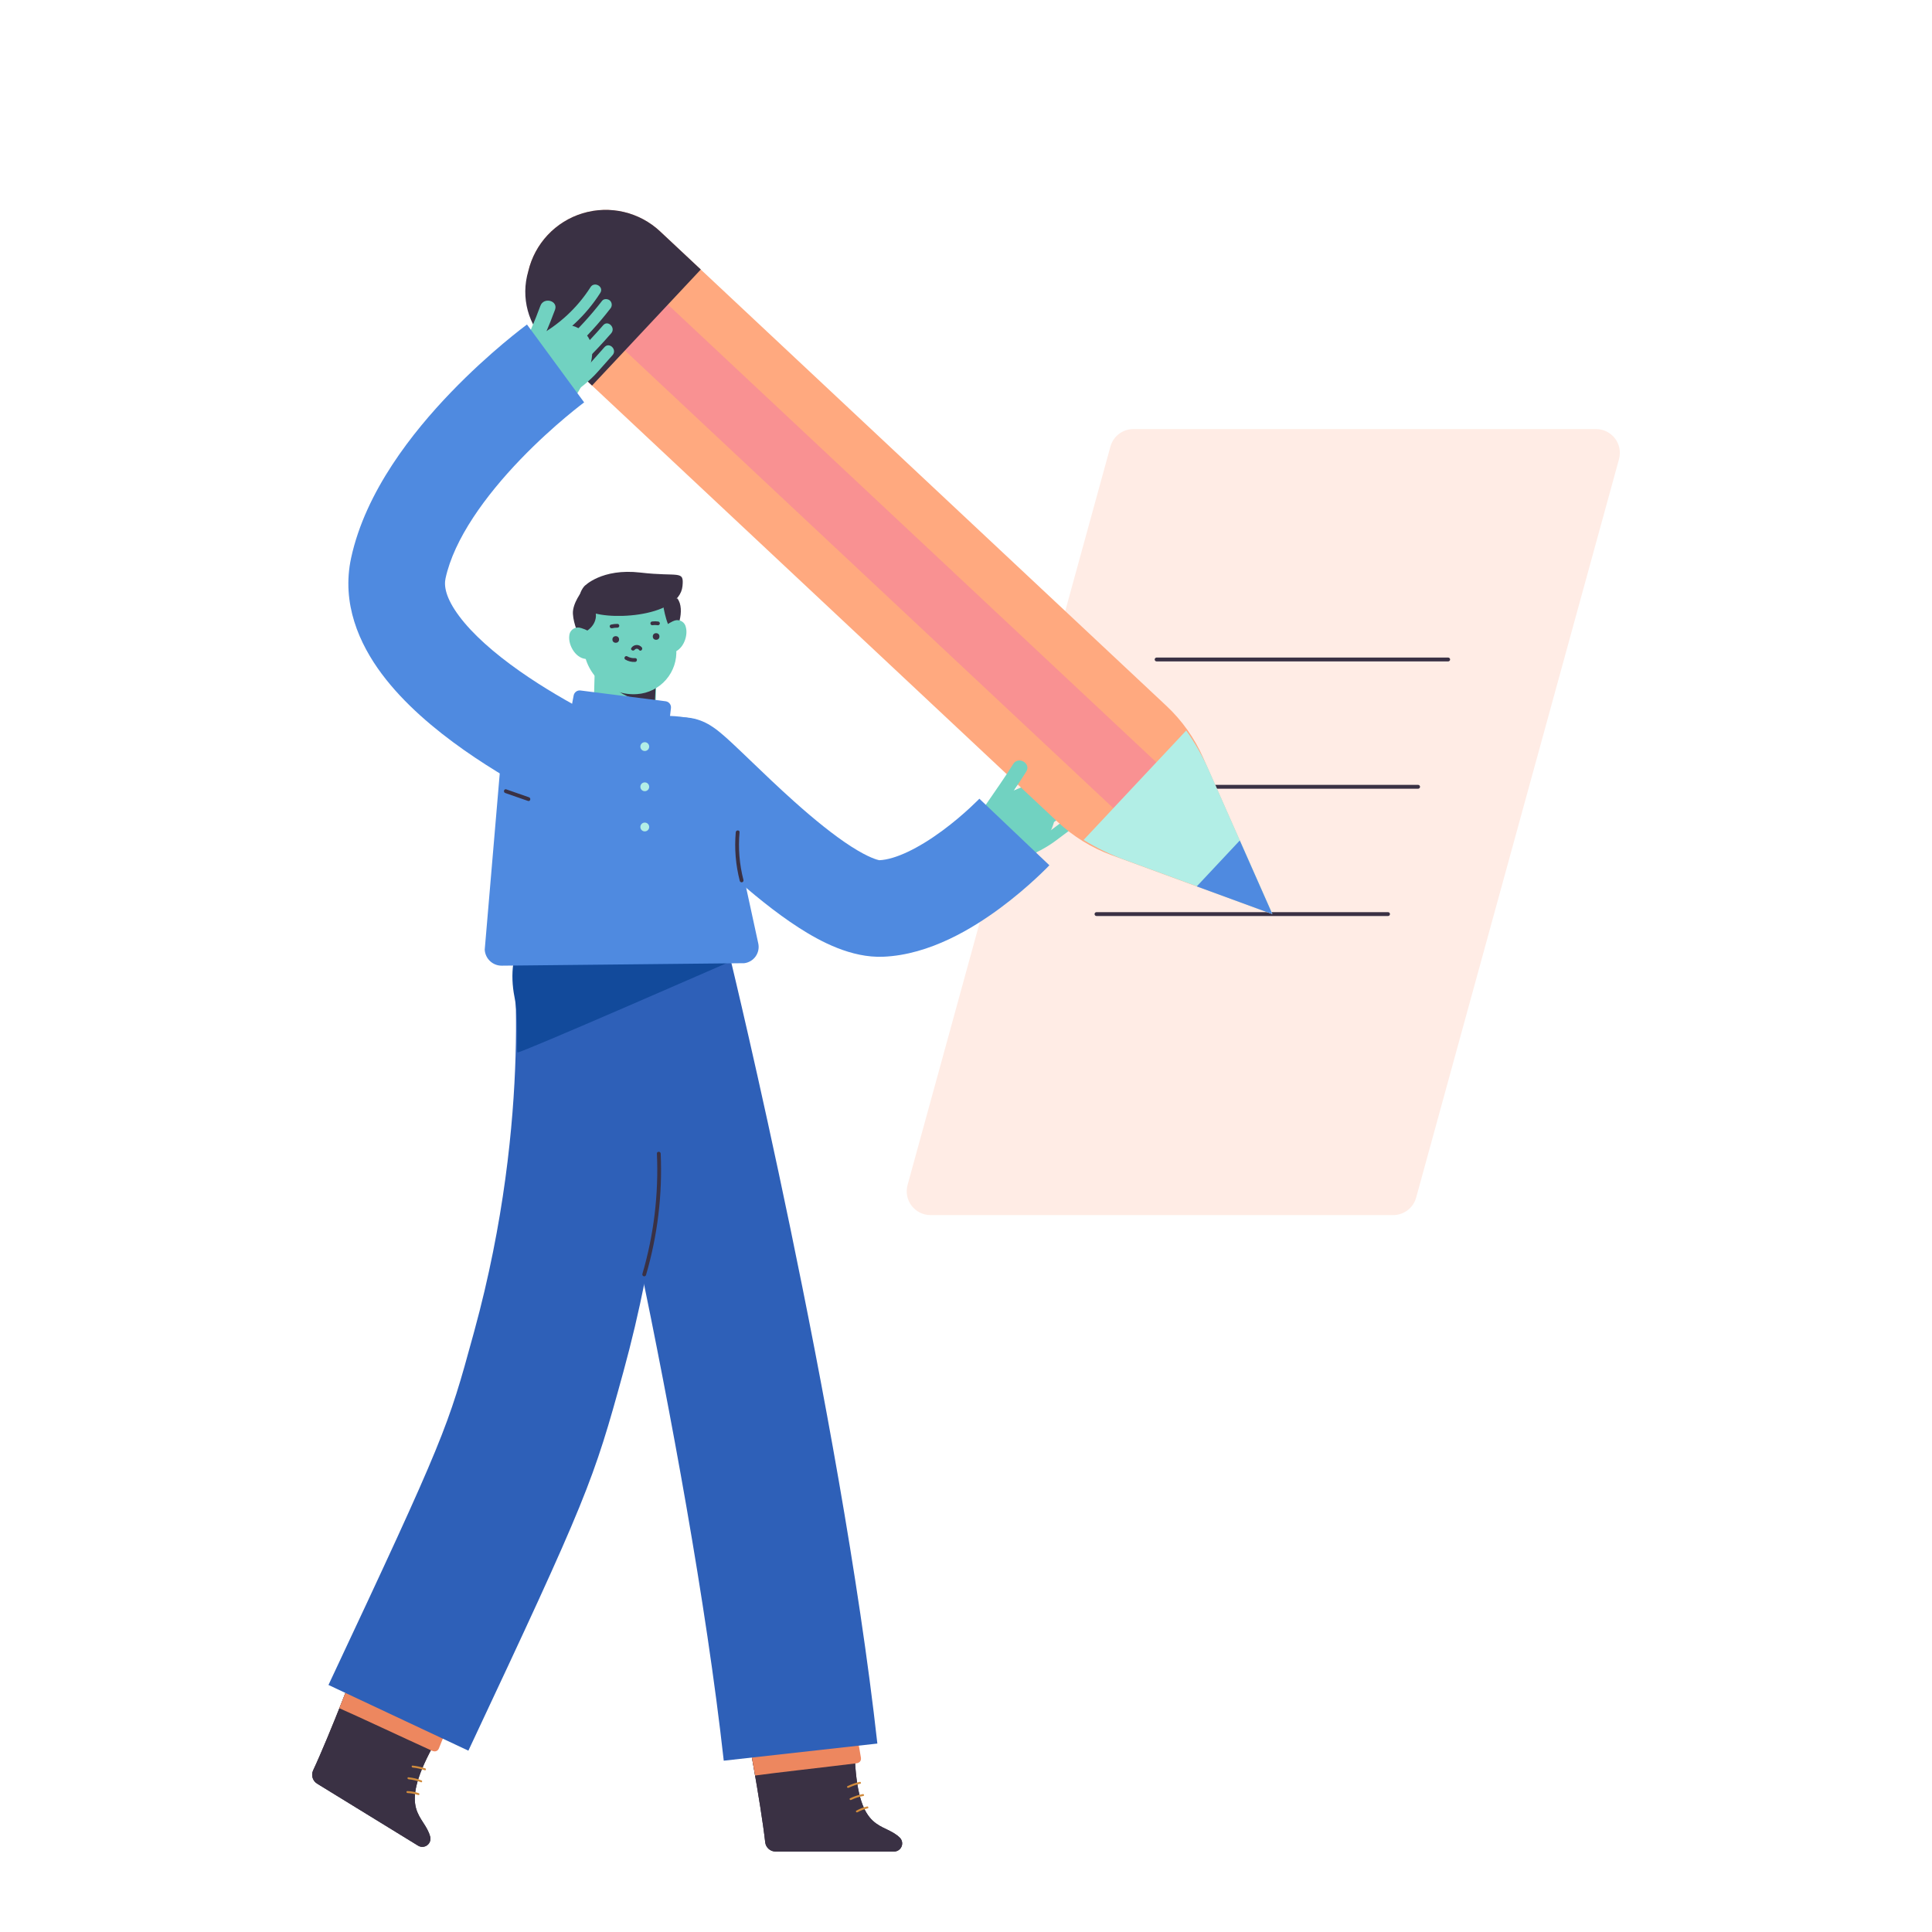 <svg width="240" height="240" viewBox="0 0 240 240" fill="none" xmlns="http://www.w3.org/2000/svg">
<path d="M173.066 150.943H115.593C114.67 150.943 113.8 150.512 113.24 149.778C112.681 149.044 112.497 148.091 112.742 147.201L137.941 55.473C138.294 54.188 139.462 53.299 140.794 53.3H198.268C199.191 53.299 200.061 53.73 200.62 54.465C201.179 55.199 201.364 56.152 201.118 57.042L175.919 148.77C175.565 150.053 174.398 150.942 173.066 150.943Z" fill="#FFECE5"/>
<path fill-rule="evenodd" clip-rule="evenodd" d="M135.97 113.551C135.97 113.418 136.077 113.311 136.21 113.311H172.426C172.558 113.311 172.666 113.418 172.666 113.551C172.666 113.683 172.558 113.791 172.426 113.791H136.21C136.077 113.791 135.97 113.683 135.97 113.551Z" fill="#3A3144"/>
<path fill-rule="evenodd" clip-rule="evenodd" d="M139.705 97.738C139.705 97.606 139.813 97.498 139.945 97.498H176.161C176.294 97.498 176.401 97.606 176.401 97.738C176.401 97.871 176.294 97.978 176.161 97.978H139.945C139.813 97.978 139.705 97.871 139.705 97.738Z" fill="#3A3144"/>
<path fill-rule="evenodd" clip-rule="evenodd" d="M143.439 81.924C143.439 81.791 143.547 81.683 143.679 81.683H179.896C180.028 81.683 180.136 81.791 180.136 81.924C180.136 82.056 180.028 82.163 179.896 82.163H143.679C143.547 82.163 143.439 82.056 143.439 81.924Z" fill="#3A3144"/>
<path d="M92.623 214.021C92.623 214.021 94.505 223.956 95.057 228.855C95.132 229.51 95.685 230.005 96.344 230.005H111.063C111.473 230.006 111.843 229.757 111.998 229.377C112.153 228.997 112.062 228.561 111.768 228.274C109.746 226.313 106.69 227.825 106.199 218.631C105.844 211.987 104.882 205.305 104.882 205.305" fill="#3A3144"/>
<path d="M92.623 214.021C92.623 214.021 94.505 223.956 95.057 228.855C95.132 229.51 95.685 230.005 96.344 230.005H111.063C111.473 230.006 111.843 229.757 111.998 229.377C112.153 228.997 112.062 228.561 111.768 228.274C109.746 226.313 106.69 227.825 106.199 218.631C105.844 211.987 104.882 205.305 104.882 205.305" fill="#3A3144"/>
<path d="M106.951 218.375C106.439 214.955 105.345 211.749 105.143 209.202L96.44 211.295L92.623 214.021C92.623 214.021 93.192 217.036 93.799 220.562C96.344 220.209 102.426 219.537 106.265 219.059C106.977 219.019 106.973 218.518 106.951 218.375Z" fill="#ED875F"/>
<path d="M105.398 222.093C105.868 221.867 106.362 221.696 106.871 221.585C107.017 221.555 106.955 221.327 106.807 221.35C106.279 221.467 105.767 221.645 105.281 221.882C105.144 221.948 105.264 222.15 105.398 222.084V222.093Z" fill="#D18C3D"/>
<path d="M105.716 223.603C106.203 223.368 106.718 223.199 107.25 223.102C107.398 223.074 107.335 222.848 107.186 222.867C106.636 222.97 106.102 223.145 105.599 223.389C105.462 223.455 105.58 223.66 105.716 223.594V223.603Z" fill="#D18C3D"/>
<path d="M106.504 225.134C106.906 224.911 107.337 224.744 107.786 224.641C107.934 224.608 107.873 224.379 107.724 224.405C107.255 224.513 106.804 224.688 106.384 224.923C106.252 224.996 106.37 225.2 106.504 225.125V225.134Z" fill="#D18C3D"/>
<path fill-rule="evenodd" clip-rule="evenodd" d="M72.164 124.01C72.182 124.006 72.583 123.909 81.493 121.747C90.822 119.485 90.822 119.485 90.822 119.486L90.864 119.658C90.891 119.769 90.93 119.932 90.981 120.144C91.083 120.569 91.231 121.194 91.422 122.002C91.803 123.617 92.351 125.962 93.022 128.901C94.364 134.776 96.199 143.031 98.177 152.563C102.118 171.561 106.68 195.887 108.989 216.591L89.907 218.719C87.7 198.921 83.284 175.294 79.377 156.463C77.43 147.081 75.623 138.953 74.304 133.174C73.644 130.286 73.107 127.986 72.736 126.413C72.55 125.626 72.406 125.021 72.308 124.615C72.26 124.412 72.223 124.259 72.199 124.157L72.163 124.01L72.164 124.01Z" fill="#2E60B8"/>
<path d="M44.578 206.008C44.578 206.008 40.984 215.461 38.896 219.925C38.621 220.52 38.834 221.227 39.392 221.571L51.933 229.274C52.283 229.49 52.729 229.472 53.06 229.228C53.392 228.985 53.542 228.565 53.441 228.166C52.735 225.438 49.346 225.127 53.735 217.032C56.908 211.182 59.582 204.985 59.582 204.985" fill="#3A3144"/>
<path d="M44.578 206.008C44.578 206.008 40.984 215.461 38.896 219.925C38.621 220.52 38.834 221.227 39.392 221.571L51.933 229.274C52.283 229.49 52.729 229.472 53.06 229.228C53.392 228.985 53.542 228.565 53.441 228.166C52.735 225.438 49.346 225.127 53.735 217.032C56.908 211.182 59.582 204.985 59.582 204.985" fill="#3A3144"/>
<path d="M54.515 217.211C55.865 214.031 56.611 210.726 57.763 208.454L49.254 205.69L44.578 206.008C44.578 206.008 43.487 208.875 42.148 212.198C44.5 213.229 50.039 215.835 53.57 217.441C54.202 217.77 54.459 217.347 54.515 217.211Z" fill="#ED875F"/>
<path d="M51.252 219.572C51.769 219.624 52.278 219.737 52.769 219.908C52.912 219.958 52.973 219.73 52.832 219.673C52.32 219.498 51.79 219.383 51.252 219.33C51.101 219.313 51.101 219.548 51.252 219.565V219.572Z" fill="#D18C3D"/>
<path d="M50.732 221.023C51.269 221.077 51.796 221.204 52.299 221.399C52.442 221.453 52.503 221.225 52.362 221.164C51.838 220.964 51.29 220.835 50.732 220.781C50.582 220.764 50.584 221 50.732 221.016V221.023Z" fill="#D18C3D"/>
<path d="M50.602 222.738C51.063 222.757 51.518 222.841 51.955 222.987C52.098 223.034 52.162 222.808 52.018 222.752C51.563 222.598 51.087 222.511 50.607 222.493C50.456 222.493 50.456 222.728 50.607 222.728L50.602 222.738Z" fill="#D18C3D"/>
<path fill-rule="evenodd" clip-rule="evenodd" d="M63.671 117.759C63.672 117.762 63.672 117.764 73.195 116.552C82.718 115.34 82.719 115.342 82.719 115.345L82.721 115.363L82.725 115.394C82.728 115.418 82.731 115.447 82.736 115.481C82.744 115.551 82.754 115.642 82.767 115.754C82.792 115.979 82.824 116.289 82.861 116.681C82.934 117.465 83.025 118.575 83.105 119.98C83.264 122.788 83.383 126.783 83.239 131.705C82.953 141.532 81.621 155.149 77.432 170.435C73.704 184.042 72.995 185.939 58.183 217.474L40.805 209.312C55.372 178.298 55.657 177.256 58.77 165.892C58.817 165.718 58.866 165.541 58.915 165.361C62.617 151.847 63.796 139.792 64.047 131.146C64.173 126.83 64.067 123.389 63.935 121.07C63.87 119.911 63.797 119.035 63.745 118.473C63.718 118.192 63.697 117.99 63.684 117.87C63.677 117.81 63.673 117.771 63.67 117.753C63.67 117.746 63.669 117.742 63.669 117.742L63.669 117.743L63.67 117.749L63.671 117.759Z" fill="#2E60B8"/>
<ellipse cx="77.546" cy="116.552" rx="13.263" ry="13.263" fill="#2E60B8"/>
<path d="M90.47 119.555C90.47 119.555 64.448 130.944 64.283 130.739C64.118 130.535 64.474 126.654 63.911 123.843C63.349 121.032 63.709 118.071 64.986 116.999" fill="#124A9B"/>
<path fill-rule="evenodd" clip-rule="evenodd" d="M73.717 89.221L73.898 82.569L81.575 82.778L81.394 89.43L73.717 89.221Z" fill="#71D2C1"/>
<path d="M76.857 85.896C78.176 86.801 79.783 87.185 81.368 86.973L81.493 84.106L81.075 84.139" fill="#3A3144"/>
<path d="M77.59 71.436C80.74 71.202 83.484 73.567 83.717 76.717L84.006 80.616C84.11 82.003 83.656 83.374 82.746 84.426C81.837 85.478 80.545 86.125 79.158 86.223C75.737 86.476 72.757 83.909 72.504 80.487L72.287 77.567C72.174 76.05 72.67 74.551 73.665 73.4C74.66 72.25 76.072 71.543 77.59 71.436Z" fill="#71D2C1"/>
<path d="M82.305 74.682C82.305 74.682 82.655 77.626 83.558 78.468C84.001 78.882 85.233 75.698 84.132 74.326" fill="#3A3144"/>
<path d="M85.203 77.927C85.515 79.085 84.77 80.985 83.321 81.098L82.686 77.84C82.644 77.622 83.655 77.111 83.834 77.078C84.129 76.992 84.446 77.035 84.708 77.197C84.969 77.359 85.149 77.625 85.203 77.927Z" fill="#71D2C1"/>
<path d="M72.355 73.365C72.355 73.365 71.09 74.936 71.168 76.257C71.245 77.579 71.941 78.979 71.941 78.979L72.962 78.327C72.962 78.327 74.5 77.386 73.886 75.646" fill="#3A3144"/>
<path d="M70.714 79C70.575 80.192 71.594 81.968 73.038 81.86L73.183 78.544C73.183 78.323 72.118 77.965 71.937 77.96C71.634 77.922 71.329 78.013 71.096 78.21C70.863 78.408 70.725 78.695 70.714 79Z" fill="#71D2C1"/>
<path d="M62.456 91.67L60.215 117.97C60.274 119.093 61.207 119.97 62.332 119.96L92.275 119.652C92.332 119.655 92.389 119.655 92.447 119.652C93.021 119.583 93.539 119.274 93.872 118.8C94.204 118.327 94.32 117.734 94.189 117.171L90.812 101.621C91.863 93.389 90.676 88.897 82.378 88.921L69.364 88.944C63.552 88.954 62.153 85.875 62.456 91.67Z" fill="#4F8AE0"/>
<path d="M120.924 101.861L126.282 108.299C126.282 108.299 133.516 102.456 130.195 98.921C126.874 95.386 120.924 101.861 120.924 101.861Z" fill="#71D2C1"/>
<path d="M132.423 93.921C130.307 96.104 127.67 97.713 124.76 98.597C123.895 98.86 124.264 100.224 125.137 99.959C128.281 99.004 131.131 97.266 133.42 94.909C134.053 94.257 133.058 93.263 132.423 93.912V93.921Z" fill="#71D2C1"/>
<path d="M133.358 95.981C131.68 97.423 129.886 98.725 127.996 99.874C127.222 100.344 127.93 101.567 128.701 101.092C130.691 99.877 132.579 98.502 134.346 96.981C135.035 96.386 134.033 95.391 133.349 95.981H133.358Z" fill="#71D2C1"/>
<path d="M133.018 98.877C131.764 99.833 130.48 100.743 129.166 101.605C128.408 102.099 129.114 103.32 129.871 102.823C131.19 101.963 132.474 101.053 133.724 100.095C134.429 99.549 133.724 98.324 133.018 98.877Z" fill="#71D2C1"/>
<path d="M132.644 101.565C131.932 102.095 131.221 102.627 130.51 103.162C129.269 104.103 127.879 104.771 126.474 105.425C125.651 105.806 126.366 107.024 127.18 106.643C128.591 105.989 129.977 105.319 131.218 104.38C131.926 103.844 132.637 103.312 133.352 102.783C134.074 102.25 133.37 101.024 132.646 101.565H132.644Z" fill="#71D2C1"/>
<path d="M144.896 87.686L81.996 28.742C79.421 26.329 75.754 25.473 72.377 26.496C69 27.52 66.426 30.267 65.624 33.703C64.822 37.14 65.915 40.745 68.491 43.158L131.388 102.101C133.324 103.915 135.605 105.321 138.096 106.234L158.053 113.551L149.456 94.112C148.383 91.685 146.832 89.499 144.896 87.686Z" fill="#FFA97F"/>
<path d="M74.167 40.295L79.51 34.594L143.648 94.698L138.306 100.399L74.167 40.295Z" fill="#F99192"/>
<path d="M134.61 104.343C136.238 105.343 137.962 106.175 139.757 106.829L158.064 113.541L150.178 95.709C149.406 93.964 148.461 92.301 147.356 90.746L134.61 104.343Z" fill="#B2EEE6"/>
<path d="M154.01 104.409L148.666 110.11L158.053 113.551L154.01 104.409Z" fill="#4F8AE0"/>
<path d="M72.377 26.496C69.001 27.52 66.427 30.267 65.624 33.703C64.659 36.947 65.609 40.457 68.078 42.772L73.546 47.897L87.054 33.479L81.997 28.742C79.422 26.329 75.755 25.473 72.377 26.496Z" fill="#3A3144"/>
<path d="M125.859 94.916C124.777 96.663 123.568 98.338 122.413 100.036C121.731 101.04 123.354 101.984 124.038 100.977C125.193 99.279 126.39 97.604 127.482 95.857C128.121 94.824 126.494 93.879 125.859 94.916Z" fill="#71D2C1"/>
<path d="M78.839 80.722C78.906 80.633 79.013 80.583 79.123 80.589C79.234 80.595 79.335 80.655 79.392 80.75C79.58 80.985 79.912 80.653 79.726 80.418C79.564 80.22 79.318 80.111 79.063 80.124C78.807 80.137 78.573 80.271 78.433 80.484C78.254 80.719 78.668 80.954 78.839 80.719V80.722Z" fill="#3A3144"/>
<path d="M77.68 81.938C78.048 82.152 78.471 82.252 78.896 82.225C79.197 82.203 79.199 81.733 78.896 81.754C78.555 81.781 78.213 81.703 77.918 81.531C77.806 81.472 77.668 81.512 77.605 81.621C77.542 81.731 77.576 81.87 77.682 81.938H77.68Z" fill="#3A3144"/>
<ellipse cx="76.49" cy="79.437" rx="0.414" ry="0.414" fill="#3A3144"/>
<ellipse cx="81.505" cy="79.066" rx="0.414" ry="0.414" fill="#3A3144"/>
<path d="M76.036 78.043C76.252 77.993 76.473 77.97 76.695 77.972C76.825 77.972 76.93 77.867 76.93 77.737C76.93 77.607 76.825 77.502 76.695 77.502C76.431 77.5 76.168 77.529 75.912 77.589C75.615 77.657 75.74 78.111 76.036 78.043Z" fill="#3A3144"/>
<path d="M81.032 77.664C81.244 77.636 81.458 77.636 81.669 77.664C81.794 77.699 81.923 77.626 81.959 77.502C81.993 77.377 81.921 77.248 81.796 77.213C81.543 77.173 81.286 77.169 81.032 77.201C80.902 77.201 80.797 77.306 80.797 77.436C80.797 77.566 80.902 77.671 81.032 77.671V77.664Z" fill="#3A3144"/>
<path d="M72.6 72.809C72.6 72.809 74.747 70.563 79.548 71.126C84.348 71.688 84.983 70.77 84.781 72.809C84.379 76.846 74.794 77.151 72.931 75.773C71.069 74.395 72.6 72.809 72.6 72.809Z" fill="#3A3144"/>
<path d="M81.603 143.304C81.829 148.352 81.22 153.403 79.799 158.253C79.765 158.378 79.839 158.508 79.964 158.542C80.09 158.577 80.219 158.503 80.253 158.378C81.685 153.487 82.3 148.394 82.074 143.304C82.06 143.003 81.589 143 81.603 143.304Z" fill="#3A3144"/>
<path d="M88.638 100.053C88.703 100.053 88.756 100 88.756 99.935C88.756 99.87 88.703 99.817 88.638 99.817C88.573 99.817 88.52 99.87 88.52 99.935C88.52 100 88.573 100.053 88.638 100.053Z" fill="#4F8AE0"/>
<path fill-rule="evenodd" clip-rule="evenodd" d="M82.361 100.557C82.547 100.648 83.486 101.109 84.814 101.109V89.109C86.257 89.109 87.322 89.625 87.618 89.769C88.066 89.988 88.425 90.224 88.648 90.379C89.105 90.695 89.536 91.054 89.874 91.347C90.574 91.952 91.424 92.756 92.294 93.588C92.601 93.882 92.919 94.188 93.248 94.503C94.861 96.052 96.718 97.835 98.718 99.621C101.139 101.782 103.571 103.766 105.746 105.162C107.987 106.601 109.067 106.826 109.209 106.855C109.222 106.858 109.227 106.859 109.224 106.859C111.212 106.781 114.097 105.383 117.097 103.165C118.462 102.156 119.63 101.143 120.457 100.381C120.867 100.003 121.186 99.695 121.393 99.488C121.497 99.385 121.573 99.309 121.618 99.263C121.64 99.24 121.655 99.224 121.662 99.217L121.662 99.217L121.661 99.219C121.66 99.219 121.659 99.22 126.009 103.353C130.36 107.485 130.359 107.486 130.358 107.487L130.351 107.494L130.339 107.506C130.332 107.513 130.324 107.522 130.315 107.532L130.306 107.541C130.279 107.569 130.244 107.605 130.201 107.649C130.114 107.738 129.994 107.859 129.844 108.008C129.543 108.306 129.118 108.718 128.587 109.207C127.532 110.179 126.028 111.485 124.232 112.813C120.911 115.269 115.52 118.622 109.693 118.85C105.746 119.004 101.946 116.982 99.263 115.26C96.299 113.357 93.317 110.886 90.726 108.572C88.548 106.627 86.507 104.667 84.895 103.119C84.579 102.816 84.28 102.529 84 102.261C83.106 101.405 82.462 100.802 82.022 100.421C81.855 100.277 81.783 100.222 81.783 100.221C81.783 100.221 81.795 100.229 81.816 100.244L81.817 100.244C81.852 100.269 82.044 100.402 82.35 100.552C82.353 100.553 82.357 100.555 82.361 100.557ZM121.662 99.217C121.666 99.213 121.667 99.212 121.667 99.212L121.664 99.215L121.662 99.217Z" fill="#4F8AE0"/>
<path d="M63.707 45.726L70.248 50.957C70.248 50.957 76.163 43.783 72.2 40.987C68.237 38.19 63.707 45.726 63.707 45.726Z" fill="#71D2C1"/>
<path d="M73.36 35.671C71.719 38.236 69.453 40.34 66.774 41.786C65.977 42.222 66.687 43.433 67.48 43.005C70.366 41.434 72.805 39.156 74.569 36.384C75.058 35.617 73.837 34.907 73.35 35.678L73.36 35.671Z" fill="#71D2C1"/>
<path d="M74.799 37.362C73.411 39.158 71.879 40.837 70.217 42.384C69.552 43.005 70.551 44.002 71.215 43.383C72.875 41.836 74.408 40.156 75.796 38.36C76.059 38.079 76.059 37.643 75.796 37.362C75.561 37.115 75.032 37.061 74.799 37.362Z" fill="#71D2C1"/>
<path d="M74.929 40.401C73.897 41.591 72.821 42.74 71.702 43.847C71.055 44.487 72.052 45.493 72.699 44.844C73.819 43.739 74.894 42.591 75.926 41.401C76.519 40.716 75.526 39.714 74.929 40.401Z" fill="#71D2C1"/>
<path d="M75.103 43.111C74.524 43.758 73.948 44.407 73.374 45.056C72.35 46.166 71.21 47.163 69.973 48.029C69.251 48.563 69.954 49.788 70.678 49.247C71.956 48.306 73.23 47.351 74.282 46.157C74.884 45.474 75.487 44.795 76.093 44.117C76.697 43.445 75.702 42.443 75.096 43.12L75.103 43.111Z" fill="#71D2C1"/>
<path d="M67.132 37.986C66.426 39.914 65.575 41.796 64.78 43.692C64.585 44.162 64.991 44.727 65.436 44.849C65.979 44.999 66.398 44.663 66.593 44.193C67.386 42.297 68.24 40.413 68.945 38.484C69.364 37.348 67.546 36.857 67.132 37.986Z" fill="#71D2C1"/>
<path fill-rule="evenodd" clip-rule="evenodd" d="M64.648 57.07C60.294 61.598 56.41 66.945 55.346 71.847C55.145 72.774 55.333 74.246 57.038 76.535C58.733 78.809 61.405 81.149 64.514 83.339C67.567 85.489 70.749 87.294 73.2 88.572C74.417 89.206 75.433 89.699 76.135 90.031C76.486 90.196 76.758 90.32 76.936 90.4C77.025 90.441 77.09 90.47 77.13 90.487C77.15 90.496 77.164 90.502 77.171 90.505L77.175 90.507C77.174 90.507 77.173 90.506 74.783 96.01C72.393 101.513 72.392 101.513 72.39 101.512L72.379 101.507L72.354 101.496C72.339 101.489 72.32 101.481 72.297 101.471L72.274 101.461C72.208 101.432 72.115 101.39 71.999 101.338C71.765 101.232 71.435 101.081 71.021 100.886C70.195 100.497 69.033 99.932 67.654 99.213C64.913 97.785 61.233 95.706 57.603 93.149C54.029 90.631 50.197 87.437 47.416 83.704C44.645 79.986 42.388 74.978 43.619 69.303C45.42 61.001 51.302 53.636 55.999 48.752C58.442 46.211 60.778 44.126 62.504 42.674C63.37 41.946 64.09 41.37 64.603 40.97C64.86 40.77 65.065 40.613 65.212 40.502C65.285 40.447 65.344 40.403 65.387 40.371C65.408 40.355 65.426 40.342 65.439 40.332L65.457 40.319L65.466 40.313C65.467 40.312 65.468 40.311 69.016 45.15C72.564 49.989 72.564 49.988 72.565 49.987L72.549 49.999C72.529 50.014 72.493 50.041 72.444 50.078C72.345 50.153 72.189 50.272 71.985 50.431C71.575 50.751 70.97 51.234 70.229 51.858C68.74 53.11 66.73 54.905 64.648 57.07Z" fill="#4F8AE0"/>
<path d="M70.702 89.353L71.264 86.385C71.34 85.992 71.709 85.724 72.106 85.774L82.69 87.114C83.103 87.168 83.396 87.543 83.349 87.956L83.038 90.579" fill="#4F8AE0"/>
<path d="M62.766 98.512L65.589 99.495C65.876 99.596 65.998 99.142 65.713 99.041L62.891 98.058C62.604 97.959 62.482 98.413 62.766 98.512Z" fill="#3A3144"/>
<path d="M91.399 103.385C91.218 105.415 91.388 107.46 91.9 109.433C91.935 109.558 92.064 109.632 92.19 109.597C92.315 109.563 92.389 109.433 92.354 109.308C91.854 107.376 91.69 105.373 91.87 103.385C91.896 103.082 91.425 103.084 91.399 103.385Z" fill="#3A3144"/>
<ellipse cx="80.096" cy="92.745" rx="0.548" ry="0.548" fill="#B2EEE6"/>
<ellipse cx="80.096" cy="97.738" rx="0.548" ry="0.548" fill="#B2EEE6"/>
<ellipse cx="80.096" cy="102.732" rx="0.548" ry="0.548" fill="#B2EEE6"/>
</svg>
